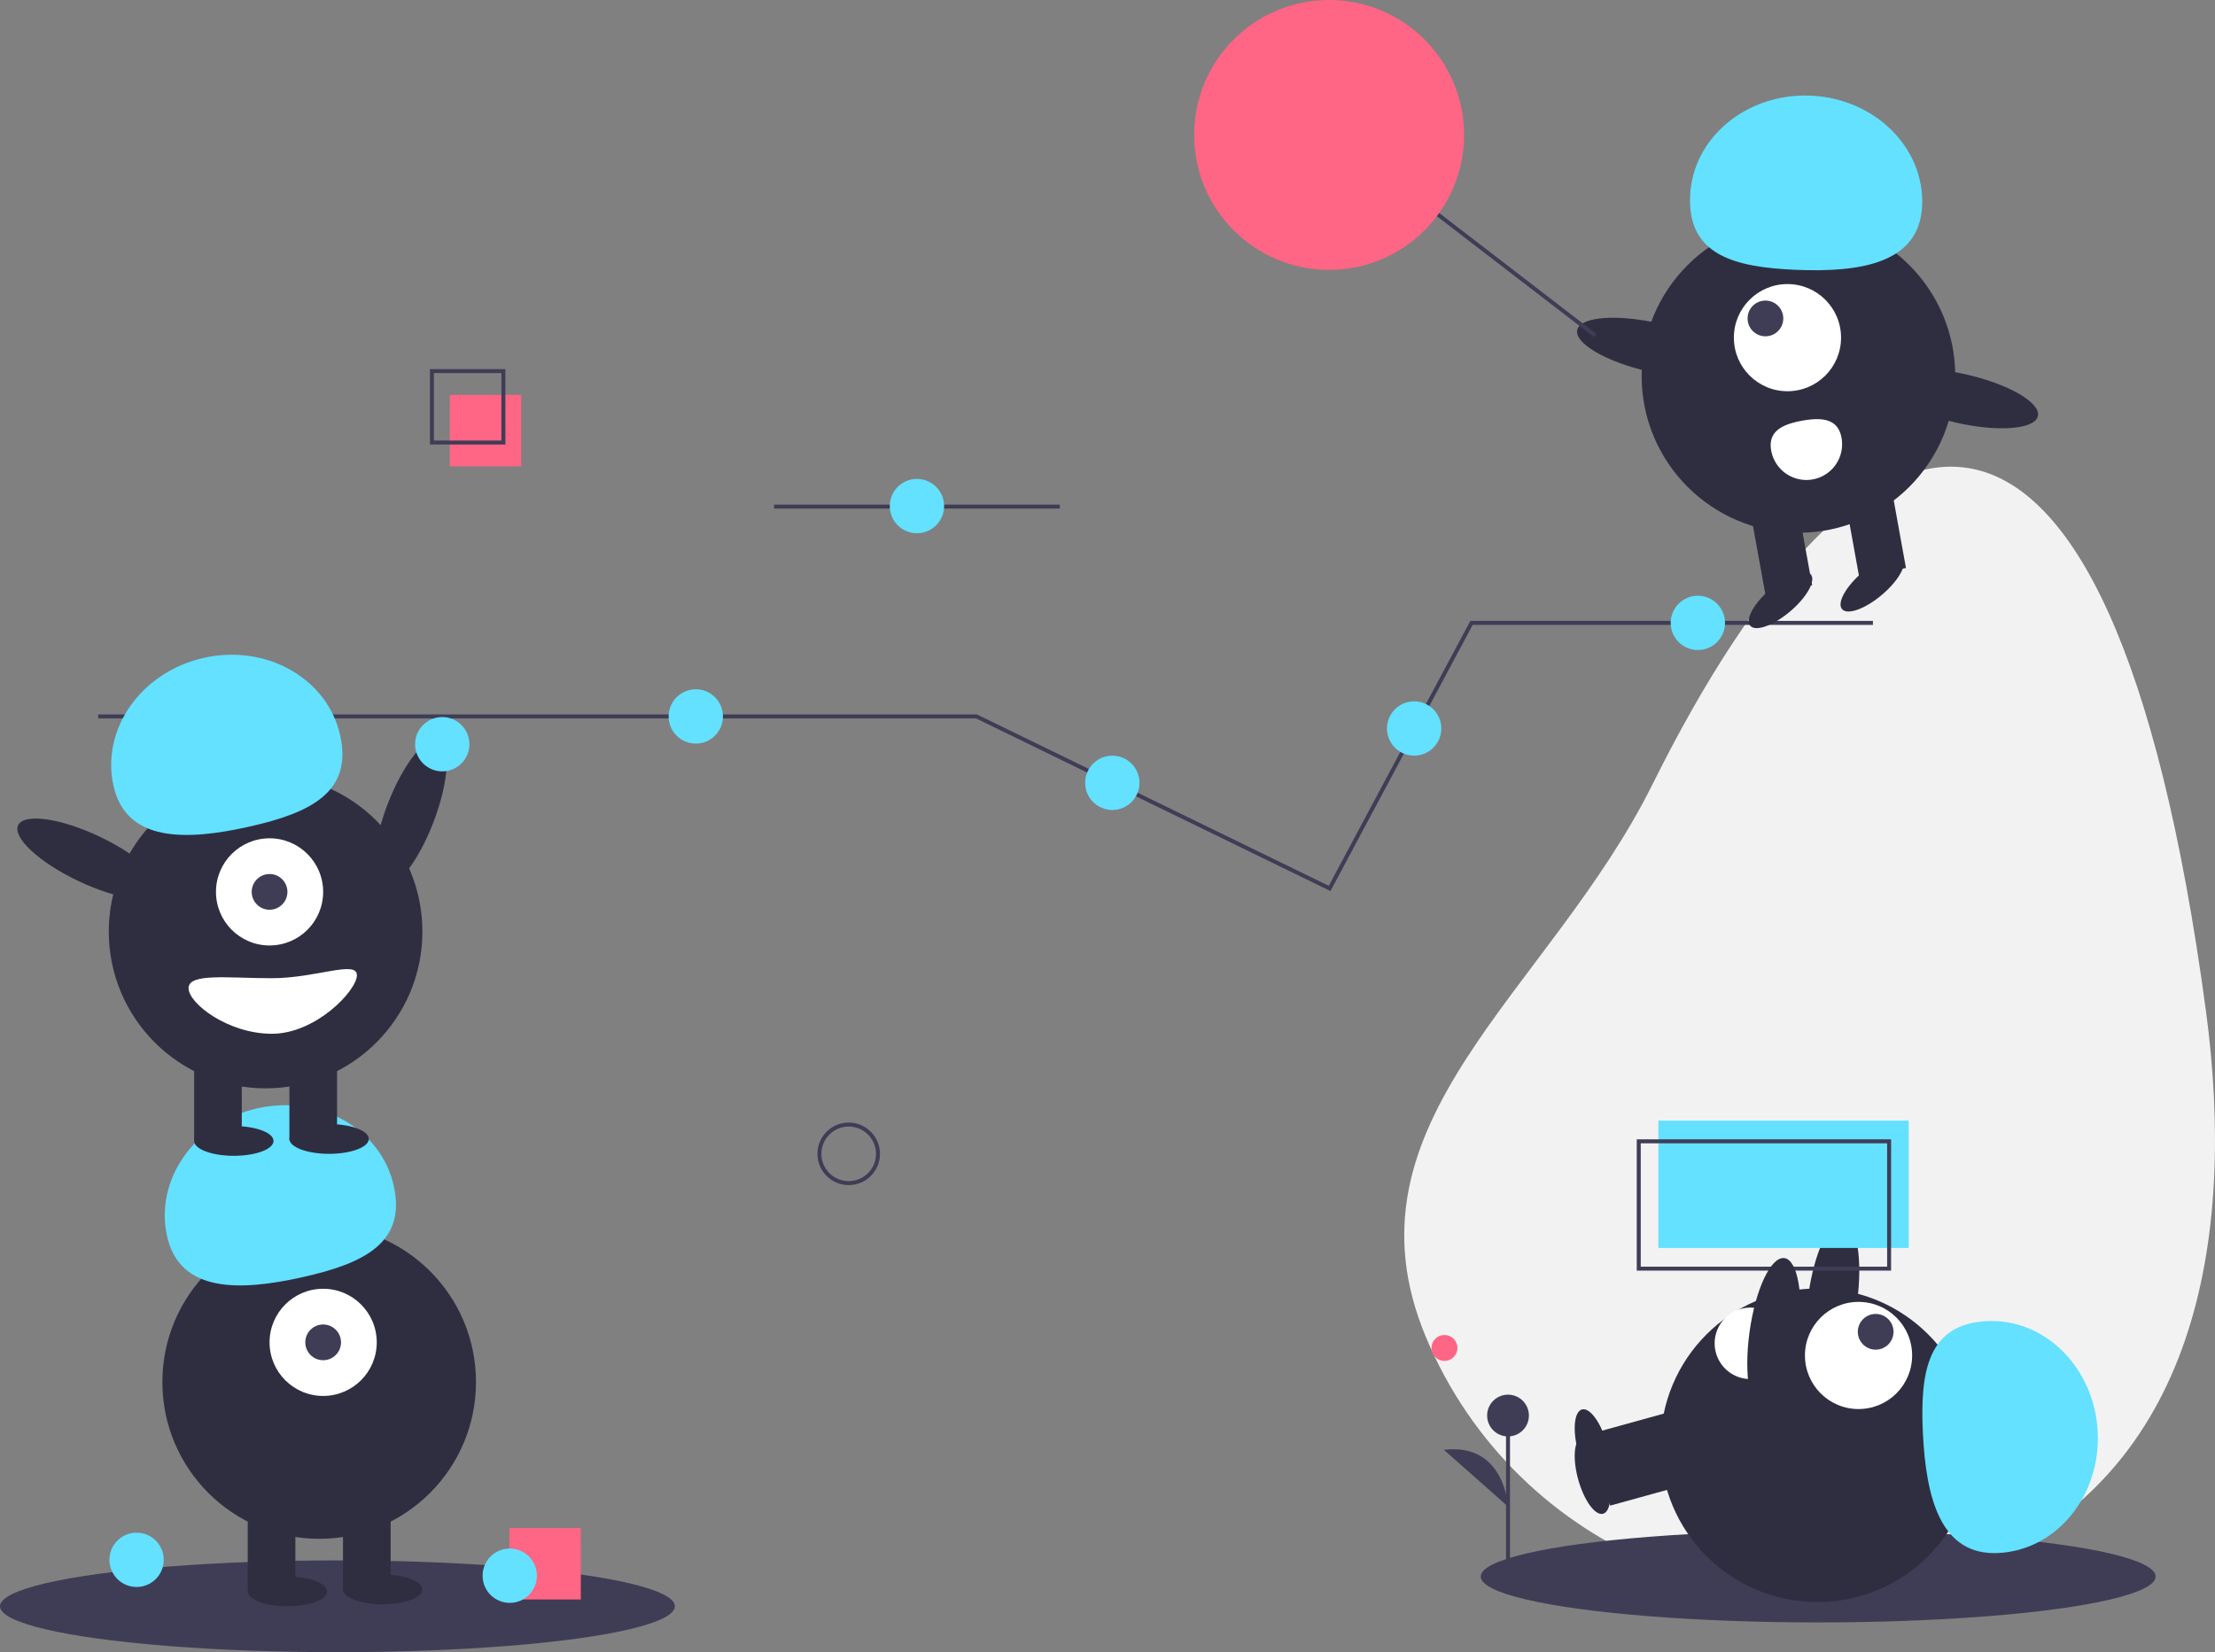 <svg xmlns="http://www.w3.org/2000/svg" id="b32a285a-6b04-4396-8e15-f52ff515c3cb" width="1115.914" height="832.564" data-name="Layer 1" viewBox="0 0 1115.914 832.564"><rect x="0" y="0" width="1115.914" height="832.564" fill="#808080" stroke="none"/><title>good team</title><line x1="389.957" x2="533.957" y1="255.282" y2="255.282" fill="none" stroke="#3f3d56" stroke-miterlimit="10" stroke-width="2"/><ellipse cx="248.867" cy="443.498" fill="#2f2e41" rx="39.5" ry="12.4" transform="translate(-296.297 483.904) rotate(-69.082)"/><path fill="#f2f2f2" d="M1153.378,543.014c15.666,116.589-5.666,233.305-114.169,278.753S805.904,816.101,760.456,707.599s61.785-173.424,114.169-278.753C981.001,214.952,1104.728,180.95,1153.378,543.014Z" transform="translate(-42.043 -33.718)"/><ellipse cx="916" cy="794.436" fill="#3f3d56" rx="170" ry="23.127"/><rect width="24" height="43" x="858.752" y="753.632" fill="#2f2e41" transform="translate(313.594 1787.214) rotate(-105.452)"/><ellipse cx="844.359" cy="777.24" fill="#2f2e41" rx="7.5" ry="20" transform="translate(-218.606 219.344) rotate(-15.452)"/><ellipse cx="965.361" cy="688.069" fill="#2f2e41" rx="39.5" ry="12.4" transform="translate(111.823 1518.548) rotate(-82.281)"/><circle cx="915.585" cy="728.299" r="79" fill="#2f2e41"/><rect width="24" height="43" x="858.752" y="739.632" fill="#2f2e41" transform="translate(327.088 1769.483) rotate(-105.452)"/><ellipse cx="844.359" cy="763.24" fill="#2f2e41" rx="7.5" ry="20" transform="translate(-214.876 218.838) rotate(-15.452)"/><circle cx="936.329" cy="683.043" r="27" fill="#fff"/><circle cx="944.963" cy="671.116" r="9" fill="#3f3d56"/><path fill="#63e1ff" d="M1048.858,816.306c29.235-1.463,51.625-28.808,50.01-61.076s-26.623-57.241-55.858-55.778-33.822,24.412-32.207,56.681S1019.623,817.769,1048.858,816.306Z" transform="translate(-42.043 -33.718)"/><path fill="#fff" d="M925.341,728.592a18,18,0,0,1-2.904-35.883c9.909-.802,12.611,7.065,13.413,16.973S935.25,727.79,925.341,728.592Z" transform="translate(-42.043 -33.718)"/><polyline fill="none" stroke="#3f3d56" stroke-miterlimit="10" stroke-width="2" points="49.464 361.025 491.957 361.025 560.56 394.447 669.866 447.699 741.334 313.887 943.574 313.887"/><circle cx="222.811" cy="375.025" r="13.685" fill="#63e1ff"/><circle cx="350.541" cy="361.025" r="13.685" fill="#63e1ff"/><circle cx="560.384" cy="394.478" r="13.685" fill="#63e1ff"/><circle cx="855.379" cy="313.887" r="13.685" fill="#63e1ff"/><circle cx="712.443" cy="367.108" r="13.685" fill="#63e1ff"/><circle cx="427.576" cy="581.441" r="14.756" fill="none" stroke="#3f3d56" stroke-miterlimit="10" stroke-width="2"/><ellipse cx="170" cy="809.436" fill="#3f3d56" rx="170" ry="23.127"/><circle cx="160.805" cy="696.436" r="79" fill="#2f2e41"/><rect width="24" height="43" x="124.805" y="758.436" fill="#2f2e41"/><rect width="24" height="43" x="172.805" y="758.436" fill="#2f2e41"/><ellipse cx="144.805" cy="801.936" fill="#2f2e41" rx="20" ry="7.5"/><ellipse cx="192.805" cy="800.936" fill="#2f2e41" rx="20" ry="7.5"/><circle cx="162.805" cy="676.436" r="27" fill="#fff"/><circle cx="162.805" cy="676.436" r="9" fill="#3f3d56"/><path fill="#63e1ff" d="M126.215,656.687c-6.379-28.568,14.012-57.434,45.544-64.475s62.265,10.41,68.644,38.978-14.519,39.104-46.051,46.145S132.594,685.254,126.215,656.687Z" transform="translate(-42.043 -33.718)"/><circle cx="133.805" cy="469.436" r="79" fill="#2f2e41"/><rect width="24" height="43" x="97.805" y="531.436" fill="#2f2e41"/><rect width="24" height="43" x="145.805" y="531.436" fill="#2f2e41"/><ellipse cx="117.805" cy="574.936" fill="#2f2e41" rx="20" ry="7.5"/><ellipse cx="165.805" cy="573.936" fill="#2f2e41" rx="20" ry="7.5"/><circle cx="135.805" cy="449.436" r="27" fill="#fff"/><circle cx="135.805" cy="449.436" r="9" fill="#3f3d56"/><path fill="#63e1ff" d="M99.215,429.687c-6.379-28.568,14.012-57.434,45.544-64.475s62.265,10.41,68.644,38.978-14.519,39.104-46.051,46.145S105.594,458.254,99.215,429.687Z" transform="translate(-42.043 -33.718)"/><ellipse cx="86.867" cy="466.498" fill="#2f2e41" rx="12.4" ry="39.5" transform="translate(-413.895 311.359) rotate(-64.626)"/><path fill="#fff" d="M137.043,531.655c0,7.732,19.909,23,42,23s42.805-21.768,42.805-29.5-20.713,1.5-42.805,1.5S137.043,523.923,137.043,531.655Z" transform="translate(-42.043 -33.718)"/><rect width="126.129" height="64.161" x="835.474" y="564.71" fill="#63e1ff"/><rect width="126.129" height="64.161" x="825.603" y="575.129" fill="none" stroke="#3f3d56" stroke-miterlimit="10" stroke-width="2"/><rect width="36" height="36" x="226.603" y="199" fill="#ff6584"/><rect width="36" height="36" x="217.603" y="187" fill="none" stroke="#3f3d56" stroke-miterlimit="10" stroke-width="2"/><circle cx="906.052" cy="189.47" r="79" fill="#2f2e41"/><rect width="24" height="43" x="974.585" y="279.578" fill="#2f2e41" transform="matrix(-0.984, 0.178, -0.178, -0.984, 1968.981, 387.878)"/><rect width="24" height="43" x="927.353" y="288.128" fill="#2f2e41" transform="translate(1876.795 413.255) rotate(169.739)"/><ellipse cx="939.065" cy="336.103" fill="#2f2e41" rx="20" ry="7.5" transform="translate(-36.8 652.792) rotate(-40.261)"/><ellipse cx="985.313" cy="327.731" fill="#2f2e41" rx="20" ry="7.5" transform="translate(-20.433 680.698) rotate(-40.261)"/><circle cx="900.521" cy="170.146" r="27" fill="#fff"/><circle cx="889.424" cy="160.468" r="9" fill="#3f3d56"/><path fill="#63e1ff" d="M1010.415,137.245c1.188-29.247-24.019-54.019-56.301-55.331s-59.415,21.335-60.603,50.582,21.252,35.892,53.534,37.203S1009.227,166.492,1010.415,137.245Z" transform="translate(-42.043 -33.718)"/><ellipse cx="875.15" cy="208.796" fill="#2f2e41" rx="12.4" ry="39.5" transform="translate(434.061 981.455) rotate(-77.09)"/><ellipse cx="1030.224" cy="234.584" fill="#2f2e41" rx="12.4" ry="39.5" transform="translate(529.351 1152.636) rotate(-77.09)"/><path fill="#fff" d="M969.793,254.321a18,18,0,1,1-35.424,6.413c-1.771-9.782,5.792-13.244,15.575-15.014S968.022,244.539,969.793,254.321Z" transform="translate(-42.043 -33.718)"/><line x1="712.603" x2="803.603" y1="99" y2="169" fill="none" stroke="#3f3d56" stroke-miterlimit="10" stroke-width="2"/><circle cx="669.603" cy="68" r="68" fill="#ff6584"/><ellipse cx="935.71" cy="706.84" fill="#2f2e41" rx="39.5" ry="12.4" transform="translate(67.553 1505.415) rotate(-82.281)"/><circle cx="68.811" cy="786.025" r="13.685" fill="#63e1ff"/><rect width="36" height="36" x="256.603" y="770" fill="#ff6584"/><circle cx="256.811" cy="794.025" r="13.685" fill="#63e1ff"/><circle cx="461.957" cy="255.025" r="13.685" fill="#63e1ff"/><circle cx="727.721" cy="679.252" r="6.535" fill="#ff6584"/><line x1="759.739" x2="759.739" y1="787.725" y2="713.313" fill="#3f3d56" stroke="#3f3d56" stroke-miterlimit="10" stroke-width="2"/><circle cx="759.739" cy="713.313" r="10.523" fill="#3f3d56"/><path fill="#3f3d56" d="M801.782,792.893s-1.503-32.332-32.32-28.574" transform="translate(-42.043 -33.718)"/></svg>